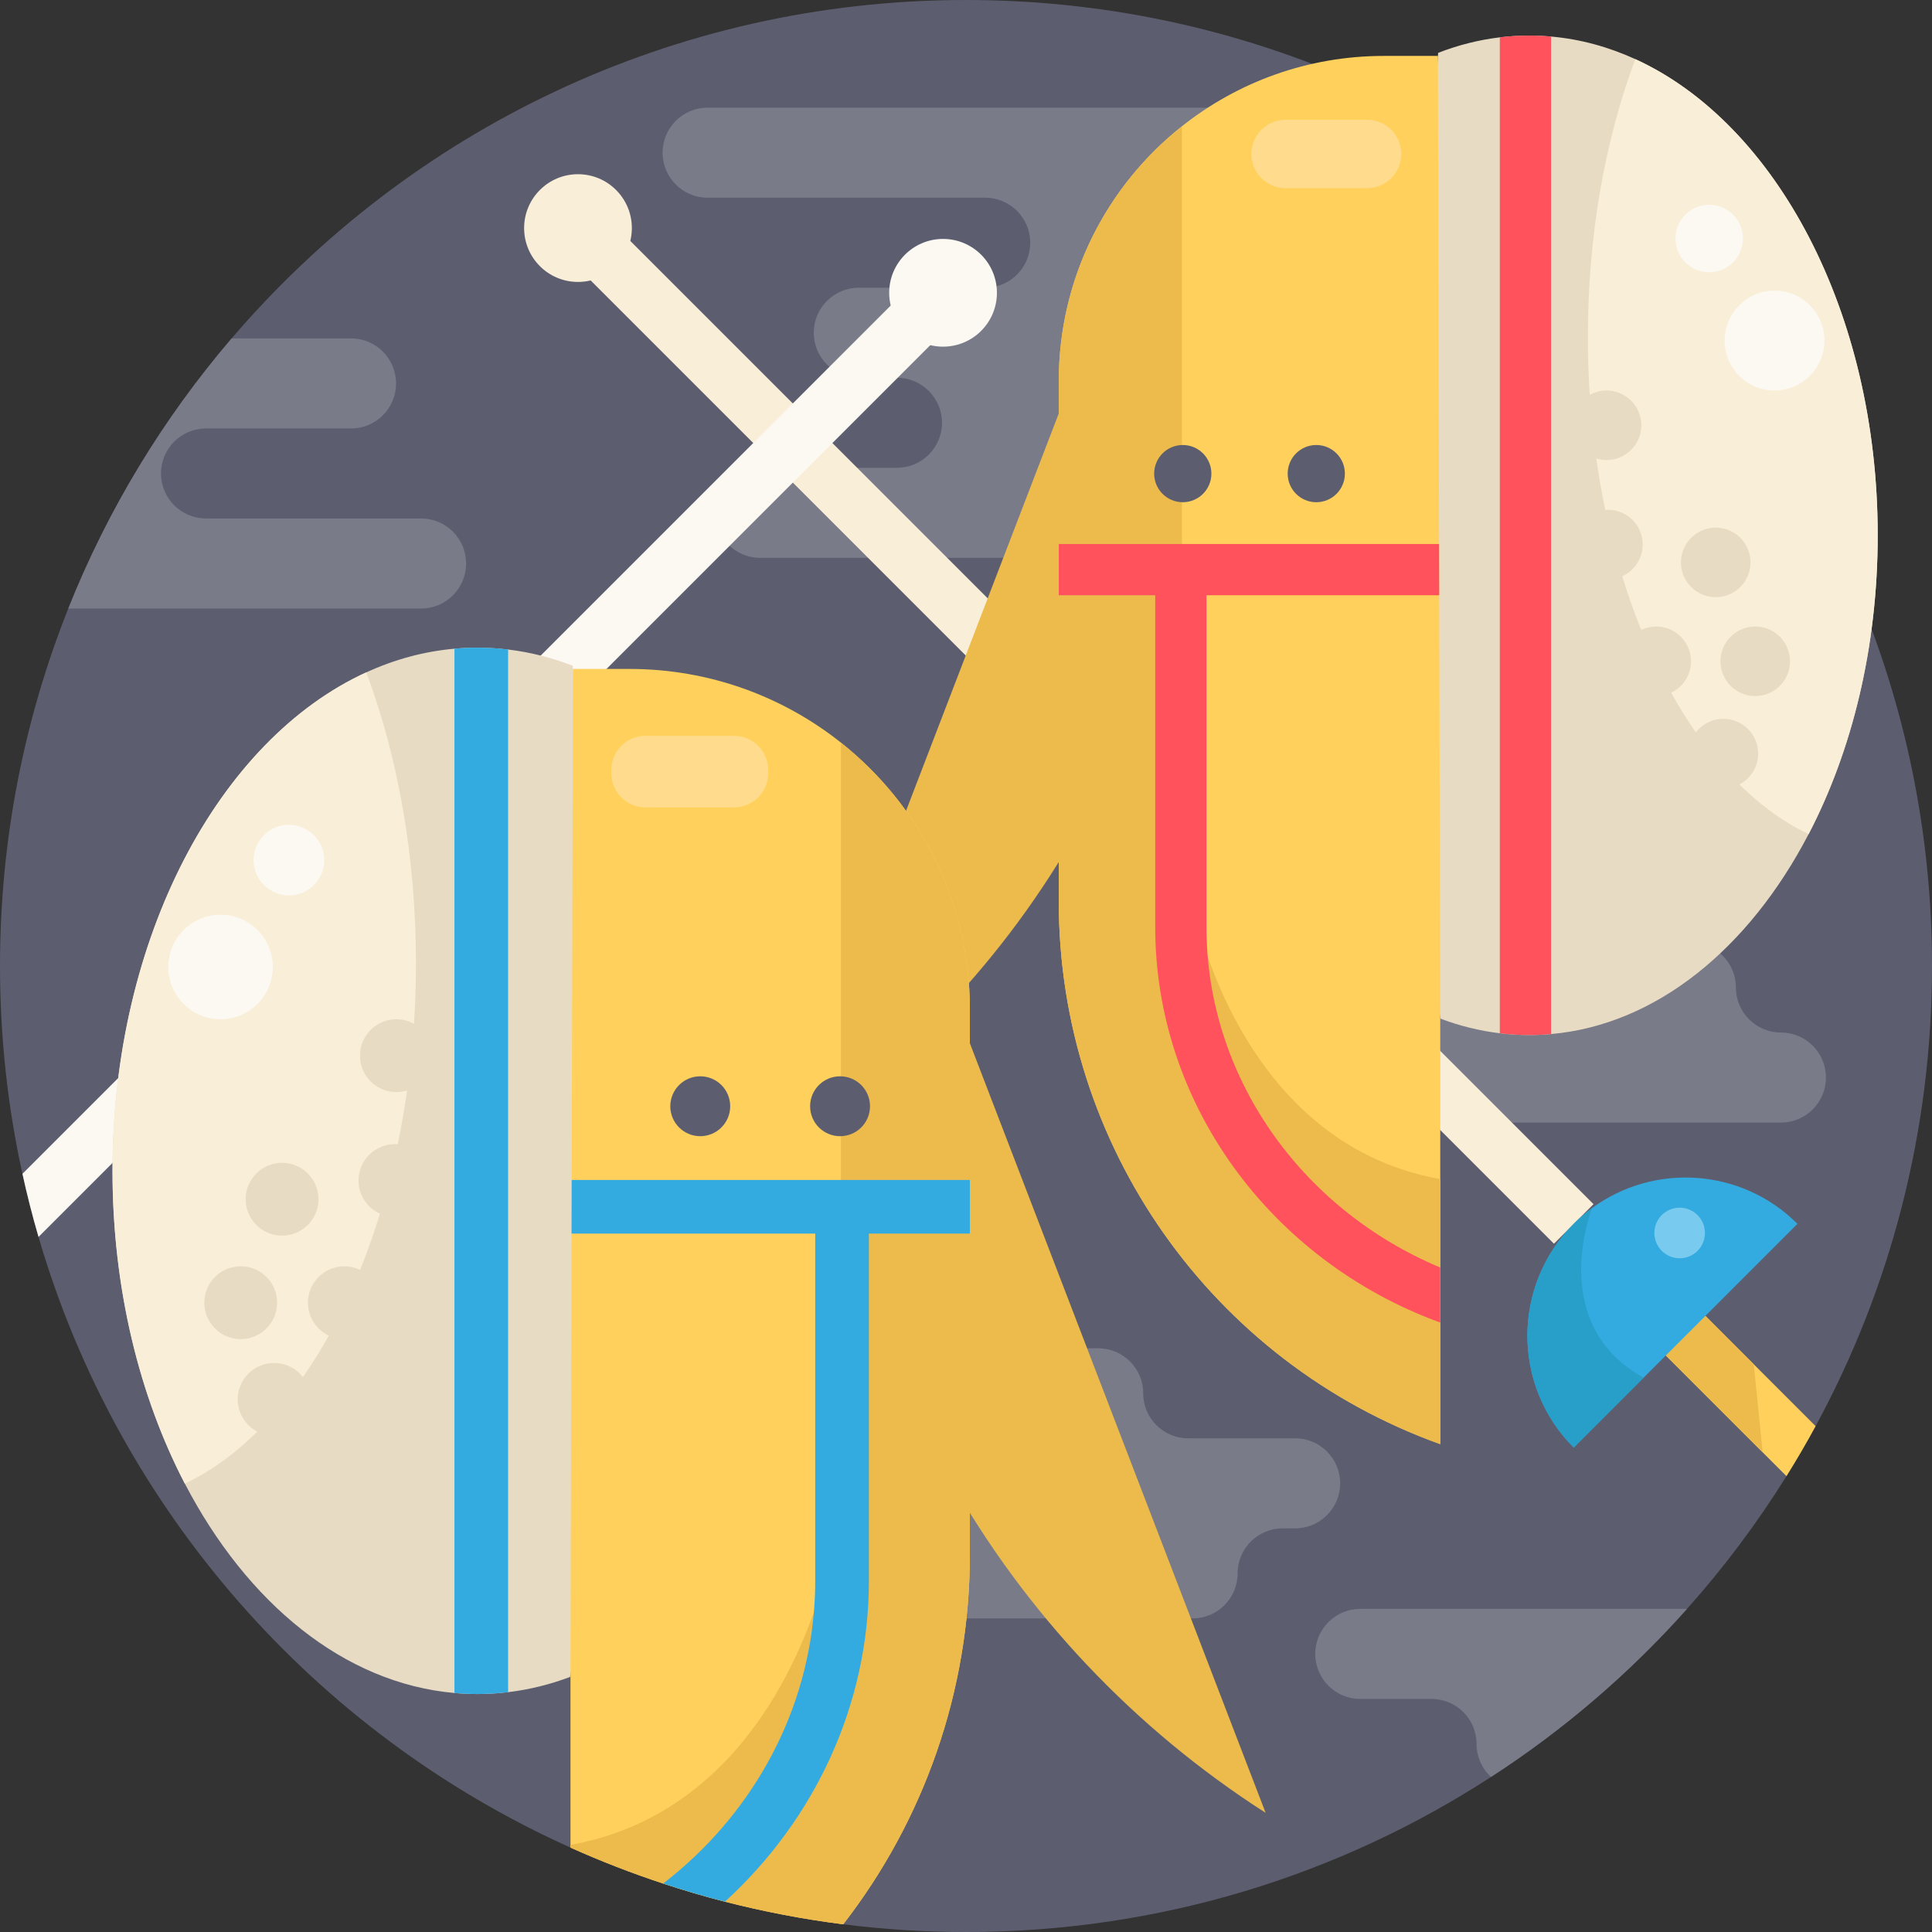 <?xml version="1.0" encoding="iso-8859-1"?>
<!-- Generator: Adobe Illustrator 19.0.0, SVG Export Plug-In . SVG Version: 6.00 Build 0)  -->
<svg xmlns="http://www.w3.org/2000/svg" xmlns:xlink="http://www.w3.org/1999/xlink" version="1.1" id="Capa_1" x="0px" y="0px" viewBox="0 0 512 512" style="enable-background:new 0 0 512 512;" xml:space="preserve">
<rect x="0" y="0" width="512" height="512" fill="#333333" stroke="none"/>
<path style="fill:#5C5E70;" d="M512,256c0,44.147-11.17,85.692-30.845,121.94c-2.445,4.504-5.016,8.913-7.722,13.249  c-7.785,12.487-16.603,24.252-26.363,35.182c-15.214,17.063-32.684,32.068-51.942,44.544C355.077,496.912,307.304,512,256,512  c-11.024,0-21.88-0.7-32.538-2.048c-10.668-1.348-21.128-3.365-31.347-5.987c-5.527-1.421-10.992-3.02-16.374-4.807  c-8.38-2.759-16.583-5.945-24.555-9.529C83.414,459.18,31.295,400.102,10.209,327.795c-1.609-5.496-3.03-11.076-4.263-16.718  C2.048,293.334,0,274.913,0,256c0-33.458,6.416-65.432,18.098-94.73c10.48-26.29,25.182-50.427,43.29-71.586  C108.335,34.795,178.103,0,256,0C397.385,0,512,114.615,512,256z"/>
<g>
	<path style="fill:#797B89;" d="M410.216,64.325L410.216,64.325c0-6.588-5.342-11.93-11.93-11.93h-3.977   c-6.588,0-11.93-5.342-11.93-11.93l0,0c0-6.588-5.342-11.93-11.93-11.93H187.529c-6.588,0-11.93,5.342-11.93,11.93l0,0   c0,6.588,5.342,11.93,11.93,11.93h73.566c6.588,0,11.93,5.342,11.93,11.93l0,0c0,6.588-5.342,11.93-11.93,11.93h-33.506   c-6.588,0-11.93,5.342-11.93,11.93l0,0c0,6.588,5.342,11.93,11.93,11.93h10.122c6.588,0,11.93,5.342,11.93,11.93l0,0   c0,6.588-5.342,11.93-11.93,11.93h-36.264c-6.588,0-11.93,5.342-11.93,11.93l0,0c0,6.588,5.342,11.93,11.93,11.93h171.808   c6.588,0,11.93-5.342,11.93-11.93l0,0c0-6.588,5.342-11.93,11.93-11.93h1.172c6.588,0,11.93-5.342,11.93-11.93l0,0   c0-6.588-5.342-11.93-11.93-11.93h-21.871c-6.588,0-11.93-5.342-11.93-11.93l0,0c0-6.588,5.341-11.93,11.93-11.93h21.871   C404.875,76.255,410.216,70.914,410.216,64.325z"/>
	<path style="fill:#797B89;" d="M302.957,369.243L302.957,369.243c0-6.589-5.342-11.93-11.93-11.93H190.496   c-6.588,0-11.93,5.342-11.93,11.93l0,0c0,6.588,5.342,11.93,11.93,11.93h32.518c6.588,0,11.93,5.342,11.93,11.93l0,0   c0,6.588-5.342,11.93-11.93,11.93h-3.315c-6.588,0-11.93,5.342-11.93,11.93l0,0c0,6.588,5.342,11.93,11.93,11.93h96.351   c6.588,0,11.93-5.342,11.93-11.93l0,0c0-6.588,5.342-11.93,11.93-11.93h3.315c6.588,0,11.93-5.342,11.93-11.93l0,0   c0-6.588-5.342-11.93-11.93-11.93h-28.339C308.297,381.172,302.957,375.831,302.957,369.243z"/>
	<path style="fill:#797B89;" d="M123.517,149.337c0,6.583-5.339,11.933-11.922,11.933H18.098   c10.48-26.29,25.182-50.427,43.29-71.586h31.65c3.291,0,6.269,1.337,8.432,3.5c2.152,2.163,3.49,5.141,3.49,8.432   c0,6.593-5.339,11.933-11.922,11.933H54.585c-6.583,0-11.922,5.339-11.922,11.933c0,6.583,5.339,11.922,11.922,11.922h57.01   c3.291,0,6.269,1.337,8.432,3.49C122.18,143.057,123.517,146.045,123.517,149.337z"/>
	<path style="fill:#797B89;" d="M447.07,426.371c-15.214,17.063-32.684,32.068-51.942,44.544c-0.115-0.104-0.23-0.209-0.334-0.313   c-2.152-2.163-3.49-5.151-3.49-8.443c0-6.583-5.339-11.922-11.933-11.922h-18.892c-3.291,0-6.269-1.337-8.432-3.5   c-2.152-2.163-3.49-5.141-3.49-8.432c0-6.593,5.339-11.933,11.922-11.933H447.07z"/>
	<path style="fill:#797B89;" d="M460.031,261.704v-0.001c0-6.588-5.34-11.93-11.93-11.93H334.77c-6.588,0-11.93,5.34-11.93,11.93   v0.001c0,6.588,5.34,11.93,11.93,11.93h18.889c6.588,0,11.93,5.34,11.93,11.93v0.001c0,6.588,5.34,11.93,11.93,11.93h94.444   c6.588,0,11.93-5.34,11.93-11.93v-0.001c0-6.588-5.34-11.93-11.93-11.93l0,0C465.372,273.633,460.031,268.292,460.031,261.704z"/>
</g>
<path style="fill:#FFD15C;" d="M481.155,377.94c-2.445,4.504-5.016,8.913-7.722,13.249l-6.311-6.311l-25.663-25.663  c-2.894-2.894-2.894-7.586,0-10.48c0.993-0.993,2.194-1.651,3.469-1.954c2.435-0.606,5.11,0.042,7.011,1.954h0.01l12.831,12.831  L481.155,377.94z"/>
<g>
	
		<rect x="98.523" y="184.967" transform="matrix(-0.707 -0.707 0.707 -0.707 350.695 530.025)" style="fill:#F9EED7;" width="373.192" height="14.829"/>
	<circle style="fill:#F9EED7;" cx="153.172" cy="60.442" r="14.275"/>
</g>
<polygon style="fill:#EDBB4C;" points="464.778,361.563 467.126,384.882 441.46,359.216 446.978,339.436 451.944,348.729 "/>
<path style="fill:#34ABE0;" d="M476.341,324.333l-59.284,59.284c-16.369-16.369-16.369-42.915,0-59.284  c1.529-1.529,3.148-2.921,4.837-4.175h0.011C438.309,308.111,461.512,309.503,476.341,324.333z"/>
<path style="fill:#279FC9;" d="M435.571,365.103l-18.515,18.515c-16.369-16.369-16.369-42.915,0-59.284  c1.529-1.529,3.148-2.921,4.837-4.175C419.897,325.77,412.049,352.065,435.571,365.103z"/>
<circle style="fill:#78CAEF;" cx="445.127" cy="326.75" r="6.702"/>
<g>
	<path style="fill:#FCF8F2;" d="M255.164,82.84L10.209,327.795c-1.609-5.496-3.03-11.076-4.263-16.718L244.673,72.349L255.164,82.84   z"/>
	<circle style="fill:#FCF8F2;" cx="249.919" cy="77.594" r="14.275"/>
</g>
<path style="fill:#EDBB4C;" d="M285.815,95.949l-80.097,208.423c33.38-21.388,60.817-50.551,80.097-84.786"/>
<path style="fill:#E8DBC4;" d="M497.614,141.866c0,29.686-6.813,57.093-18.317,79.182c-15.757,30.25-40.312,50.521-68.242,52.987  c-1.912,0.178-3.845,0.261-5.789,0.261c-2.623,0-5.224-0.157-7.795-0.47c-5.371-0.648-10.616-1.944-15.684-3.856  c-11.734-65.985-3.072-218.154-0.669-255.958c5.277-2.058,10.752-3.448,16.353-4.117c2.57-0.313,5.172-0.47,7.795-0.47  c1.943,0,3.877,0.084,5.789,0.261c7.732,0.679,15.214,2.738,22.319,5.987C470.635,32.716,497.614,82.777,497.614,141.866z"/>
<path style="fill:#FFD15C;" d="M381.682,269.385v113.33c-60.646-21.786-101.094-79.287-101.094-143.736v-138.01  c0-27.355,12.748-51.733,32.632-67.5v-0.01c14.702-11.672,33.301-18.641,53.52-18.641h14.326l0.313,129.348l0.031,13.584  L381.682,269.385z"/>
<path style="fill:#EDBB4C;" d="M381.682,312.477v70.238c-60.646-21.786-101.094-79.287-101.094-143.736v-138.01  c0-27.355,12.748-51.733,32.632-67.5v186.358C313.221,238.634,327.233,302.728,381.682,312.477z"/>
<g>
	<path style="fill:#FF525D;" d="M381.682,335.903v14.597c-45.275-16.541-75.536-58.337-75.536-104.772v-95.232h13.584v95.232   C319.73,284.839,344.338,320.251,381.682,335.903z"/>
	<polygon style="fill:#FF525D;" points="381.411,157.748 280.589,157.748 280.589,144.165 381.379,144.165  "/>
	<path style="fill:#FF525D;" d="M411.054,9.686v264.349c-1.912,0.178-3.845,0.261-5.789,0.261c-2.623,0-5.224-0.157-7.795-0.47   V9.895c2.57-0.313,5.172-0.47,7.795-0.47C407.209,9.425,409.142,9.509,411.054,9.686z"/>
</g>
<g>
	<circle style="fill:#5C5E70;" cx="348.829" cy="125.513" r="7.582"/>
	<circle style="fill:#5C5E70;" cx="313.448" cy="125.513" r="7.582"/>
</g>
<path style="fill:#F9EED7;" d="M497.614,141.866c0,29.686-6.813,57.093-18.317,79.182c-33.75-16.102-58.493-68.995-58.493-131.772  c0-27.094,4.608-52.349,12.57-73.603C470.635,32.716,497.614,82.777,497.614,141.866z"/>
<g>
	<circle style="fill:#E8DBC4;" cx="438.92" cy="175.25" r="9.216"/>
	<circle style="fill:#E8DBC4;" cx="426.12" cy="144.311" r="9.216"/>
	<circle style="fill:#E8DBC4;" cx="456.714" cy="199.711" r="9.216"/>
	<circle style="fill:#E8DBC4;" cx="465.157" cy="175.25" r="9.216"/>
	<circle style="fill:#E8DBC4;" cx="454.687" cy="149.044" r="9.216"/>
	<circle style="fill:#E8DBC4;" cx="425.754" cy="112.703" r="9.216"/>
</g>
<g>
	<circle style="fill:#FCF8F2;" cx="470.267" cy="90.258" r="13.236"/>
	<circle style="fill:#FCF8F2;" cx="452.953" cy="63.206" r="8.947"/>
</g>
<path style="fill:#FFDC8D;" d="M362.289,31.747h-21.595c-5.001,0-9.056,4.054-9.056,9.056l0,0c0,5.001,4.054,9.056,9.056,9.056  h21.595c5.001,0,9.056-4.054,9.056-9.056l0,0C371.344,35.802,367.29,31.747,362.289,31.747z"/>
<path style="fill:#EDBB4C;" d="M251.548,262.22l83.854,218.199c-34.946-22.391-63.67-52.922-83.854-88.764L251.548,262.22  L251.548,262.22z"/>
<path style="fill:#E8DBC4;" d="M29.815,310.291c0,31.078,7.132,59.771,19.176,82.897c16.496,31.669,42.203,52.891,71.444,55.473  c2.002,0.186,4.026,0.274,6.06,0.274c2.746,0,5.47-0.164,8.161-0.492c5.623-0.678,11.114-2.034,16.42-4.036  c12.285-69.08,3.216-228.386,0.7-267.965c-5.524-2.155-11.257-3.61-17.12-4.31c-2.691-0.328-5.415-0.492-8.161-0.492  c-2.034,0-4.058,0.088-6.06,0.274c-8.095,0.712-15.927,2.866-23.366,6.268C58.06,196.021,29.815,248.43,29.815,310.291z"/>
<path style="fill:#FFD15C;" d="M257.024,267.473v144.488c0,36.342-12.288,70.572-33.562,97.991  c-10.668-1.348-21.128-3.365-31.347-5.987c-5.527-1.421-10.992-3.02-16.374-4.807c-8.38-2.759-16.583-5.945-24.555-9.529v-45.902  l0.282-116.809l0.031-14.221l0.334-135.241v-0.178h14.994c21.17,0,40.636,7.304,56.027,19.519v0.01  C243.67,213.316,257.024,238.832,257.024,267.473z"/>
<path style="fill:#EDBB4C;" d="M257.024,267.473v144.488c0,36.342-12.288,70.572-33.562,97.991  c-10.668-1.348-21.128-3.365-31.347-5.987c-5.527-1.421-10.992-3.02-16.374-4.807c-8.38-2.759-16.583-5.945-24.555-9.529v-0.721  c36.258-6.499,55.39-36.007,64.502-61.701c5.224-14.691,7.168-28.129,7.168-35.297V196.807  C243.67,213.316,257.024,238.832,257.024,267.473z"/>
<g>
	<path style="fill:#34ABE0;" d="M230.264,319.331v99.694c0,32.705-14.336,63.206-38.149,84.94   c-5.527-1.421-10.992-3.02-16.374-4.807c22.789-17.575,37.564-43.52,39.946-71.952c0.24-2.706,0.355-5.433,0.355-8.182v-99.694   H230.264z"/>
	<polygon style="fill:#34ABE0;" points="151.468,326.918 257.02,326.918 257.02,312.697 151.501,312.697  "/>
	<path style="fill:#34ABE0;" d="M120.434,171.911v276.749c2.002,0.186,4.026,0.274,6.06,0.274c2.746,0,5.47-0.164,8.161-0.492   V172.129c-2.691-0.328-5.415-0.492-8.161-0.492C124.46,171.637,122.436,171.725,120.434,171.911z"/>
</g>
<g>
	<circle style="fill:#5C5E70;" cx="185.574" cy="293.167" r="7.938"/>
	<circle style="fill:#5C5E70;" cx="222.626" cy="293.167" r="7.938"/>
</g>
<path style="fill:#F9EED7;" d="M29.815,310.291c0,31.078,7.132,59.771,19.176,82.897c35.333-16.857,61.237-72.231,61.237-137.953  c0-28.365-4.824-54.805-13.159-77.055C58.06,196.021,29.815,248.43,29.815,310.291z"/>
<g>
	<circle style="fill:#E8DBC4;" cx="91.261" cy="345.234" r="9.649"/>
	<circle style="fill:#E8DBC4;" cx="104.657" cy="312.853" r="9.649"/>
	<circle style="fill:#E8DBC4;" cx="72.641" cy="370.845" r="9.649"/>
	<circle style="fill:#E8DBC4;" cx="63.791" cy="345.234" r="9.649"/>
	<circle style="fill:#E8DBC4;" cx="74.752" cy="317.806" r="9.649"/>
	<circle style="fill:#E8DBC4;" cx="105.044" cy="279.761" r="9.649"/>
</g>
<g>
	<circle style="fill:#FCF8F2;" cx="58.45" cy="256.261" r="13.856"/>
	<circle style="fill:#FCF8F2;" cx="76.57" cy="227.934" r="9.366"/>
</g>
<path style="fill:#FFDC8D;" d="M171.062,195.007h23.457c5.001,0,9.056,4.054,9.056,9.056v0.85c0,5.001-4.054,9.056-9.056,9.056  h-23.457c-5.001,0-9.056-4.054-9.056-9.056v-0.85C162.006,199.061,166.06,195.007,171.062,195.007z"/>
<g>
</g>
<g>
</g>
<g>
</g>
<g>
</g>
<g>
</g>
<g>
</g>
<g>
</g>
<g>
</g>
<g>
</g>
<g>
</g>
<g>
</g>
<g>
</g>
<g>
</g>
<g>
</g>
<g>
</g>
</svg>

